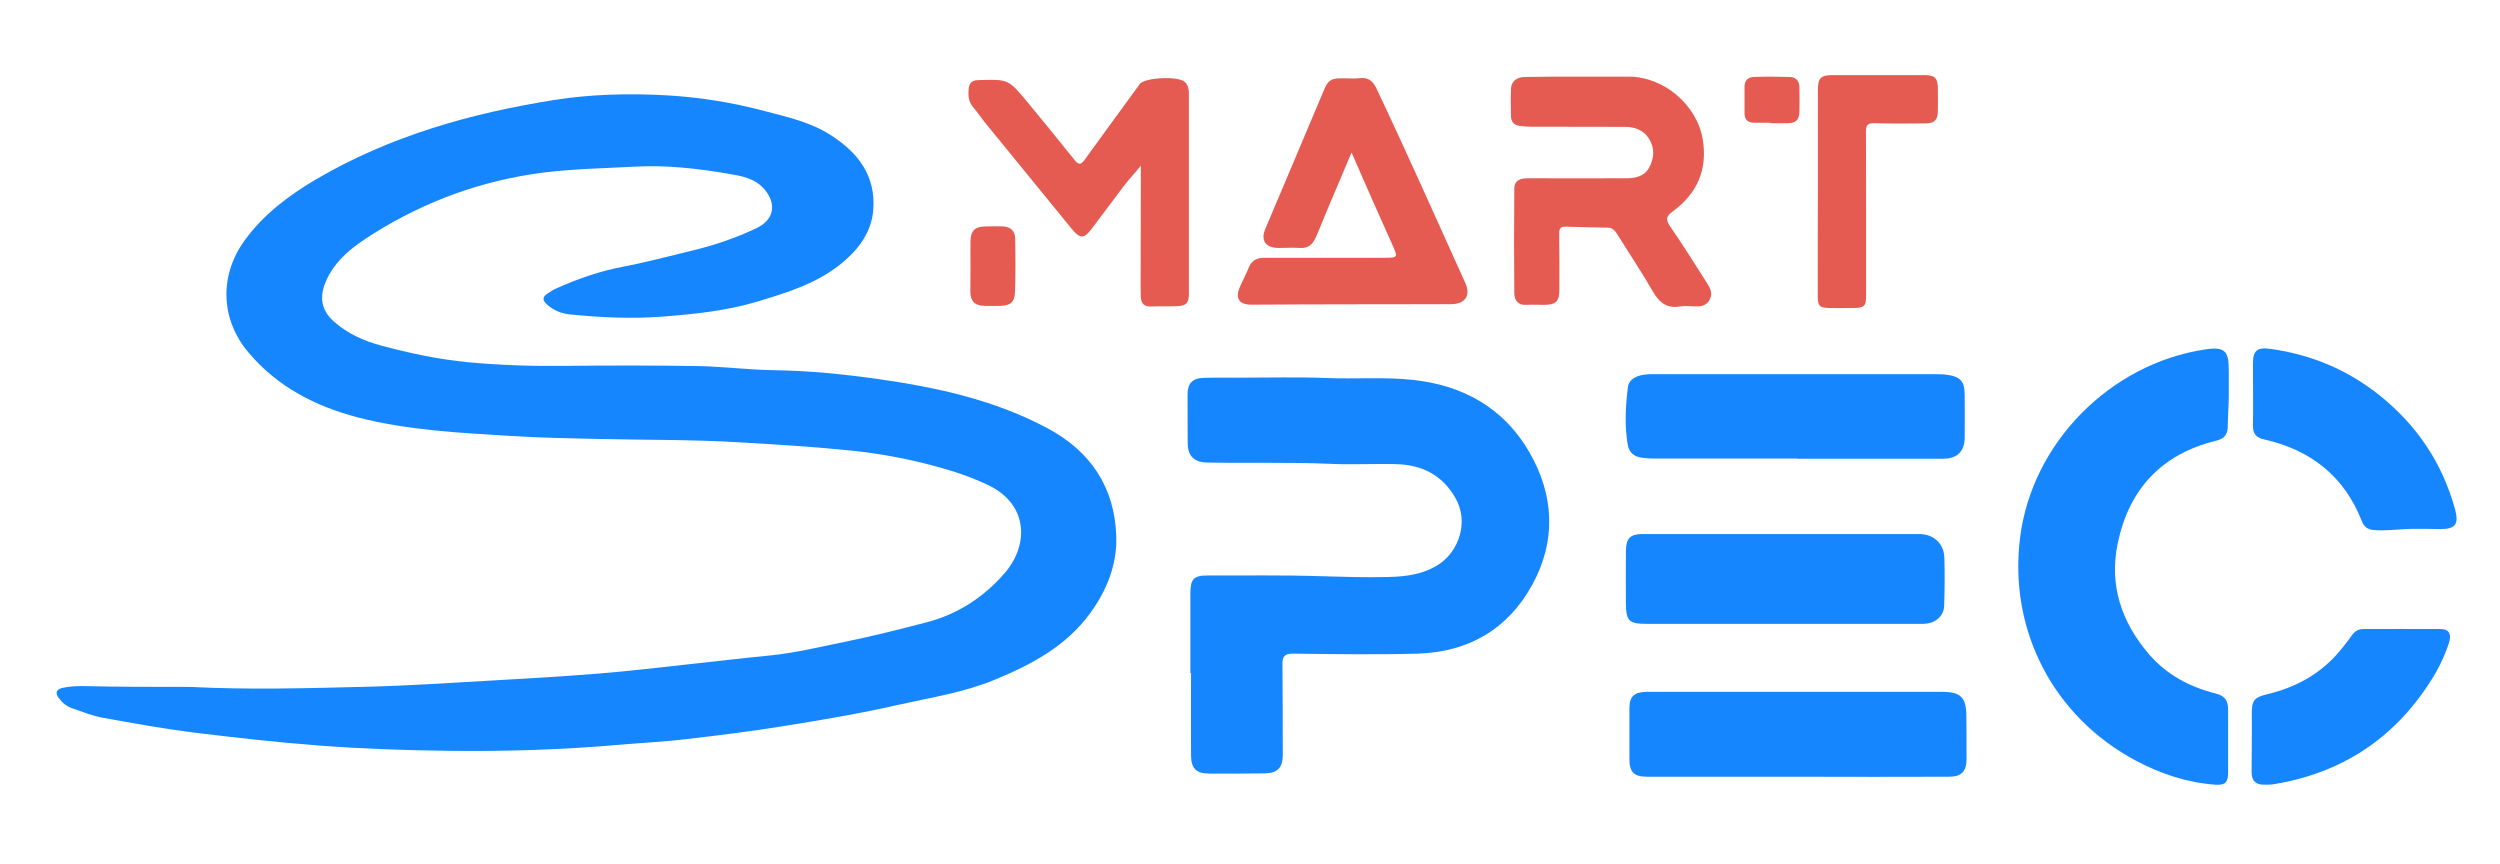 <svg width="110" height="38" viewBox="0 0 110 38" fill="none" xmlns="http://www.w3.org/2000/svg">
<path d="M8.36 30.224C10.951 30.356 13.542 30.282 16.133 30.217C17.953 30.173 19.766 30.048 21.586 29.946C23.172 29.858 24.75 29.763 26.328 29.638C27.7 29.529 29.066 29.36 30.431 29.214C31.583 29.09 32.728 28.951 33.873 28.841C34.981 28.731 36.053 28.467 37.139 28.248C38.365 27.999 39.576 27.692 40.787 27.377C42.16 27.018 43.312 26.257 44.222 25.196C45.279 23.959 45.257 22.159 43.422 21.317C42.967 21.105 42.497 20.922 42.02 20.768C40.552 20.307 39.047 19.993 37.514 19.832C35.877 19.663 34.233 19.561 32.589 19.466C30.467 19.334 28.339 19.363 26.21 19.312C24.955 19.283 23.693 19.261 22.438 19.18C20.184 19.041 17.924 18.931 15.729 18.361C13.858 17.87 12.206 17.014 10.937 15.514C9.711 14.072 9.637 12.147 10.746 10.603C11.575 9.447 12.691 8.612 13.887 7.902C17.139 5.992 20.698 4.982 24.398 4.397C26.027 4.141 27.664 4.104 29.293 4.192C30.761 4.272 32.214 4.507 33.645 4.887C34.651 5.151 35.657 5.37 36.545 5.941C37.756 6.709 38.541 7.734 38.424 9.242C38.343 10.222 37.778 10.969 37.051 11.569C35.965 12.469 34.644 12.872 33.308 13.274C31.935 13.684 30.534 13.823 29.117 13.933C27.774 14.035 26.438 13.969 25.102 13.838C24.72 13.801 24.346 13.662 24.052 13.384C23.854 13.201 23.876 13.055 24.089 12.916C24.221 12.828 24.354 12.74 24.5 12.681C25.447 12.257 26.423 11.92 27.443 11.73C28.449 11.54 29.433 11.269 30.423 11.035C31.407 10.8 32.354 10.479 33.271 10.047C34.049 9.681 34.189 8.993 33.645 8.342C33.205 7.822 32.603 7.741 32.016 7.639C30.673 7.412 29.315 7.258 27.943 7.332C26.592 7.405 25.241 7.427 23.898 7.595C21.205 7.939 18.724 8.846 16.441 10.274C15.582 10.815 14.739 11.415 14.32 12.425C14.049 13.084 14.144 13.655 14.68 14.138C15.289 14.679 16.008 15.001 16.772 15.206C18.027 15.543 19.304 15.814 20.596 15.938C22.005 16.07 23.421 16.114 24.838 16.099C26.798 16.077 28.75 16.077 30.71 16.107C31.833 16.128 32.948 16.275 34.071 16.289C35.605 16.311 37.124 16.465 38.629 16.677C41.213 17.043 43.745 17.592 46.079 18.836C48.002 19.861 49.051 21.456 49.117 23.608C49.154 24.83 48.706 25.972 47.972 26.974C46.908 28.438 45.382 29.243 43.767 29.909C42.424 30.465 40.992 30.685 39.583 31C37.858 31.395 36.112 31.688 34.365 31.966C32.963 32.193 31.554 32.361 30.137 32.529C29.205 32.639 28.265 32.683 27.333 32.763C24.765 32.99 22.188 33.071 19.612 33.034C17.77 33.012 15.92 32.946 14.085 32.807C12.221 32.668 10.357 32.456 8.5 32.229C7.164 32.061 5.835 31.819 4.507 31.578C4.059 31.497 3.626 31.314 3.186 31.168C2.936 31.087 2.738 30.919 2.584 30.714C2.415 30.495 2.481 30.326 2.745 30.268C3.032 30.202 3.318 30.187 3.612 30.187C5.204 30.224 6.782 30.224 8.36 30.224Z" fill="#1686FF"/>
<path d="M52.377 29.616C52.377 28.445 52.377 27.274 52.377 26.103C52.377 25.474 52.523 25.32 53.147 25.32C54.777 25.328 56.399 25.298 58.028 25.35C59.063 25.379 60.105 25.416 61.14 25.386C61.911 25.364 62.674 25.262 63.342 24.808C64.157 24.259 64.671 22.978 64.017 21.873C63.438 20.893 62.564 20.461 61.478 20.424C60.502 20.395 59.526 20.453 58.557 20.41C56.736 20.329 54.916 20.388 53.096 20.351C52.545 20.336 52.259 20.058 52.259 19.509C52.252 18.792 52.252 18.068 52.252 17.351C52.252 16.875 52.465 16.641 52.957 16.626C53.456 16.611 53.962 16.619 54.461 16.619C55.768 16.619 57.081 16.582 58.388 16.633C59.643 16.684 60.913 16.582 62.16 16.714C64.362 16.948 66.168 17.943 67.298 19.905C68.385 21.8 68.48 23.791 67.423 25.723C66.352 27.684 64.612 28.694 62.373 28.76C60.553 28.811 58.733 28.782 56.905 28.76C56.524 28.753 56.421 28.884 56.428 29.243C56.443 30.56 56.436 31.878 56.443 33.195C56.443 33.773 56.223 34.022 55.636 34.029C54.828 34.044 54.021 34.037 53.214 34.037C52.634 34.037 52.413 33.817 52.406 33.239C52.399 32.031 52.406 30.824 52.406 29.616C52.391 29.616 52.384 29.616 52.377 29.616Z" fill="#1686FF"/>
<path d="M98.066 17.438C98.066 17.878 98.022 18.317 98.022 18.756C98.022 19.1 97.882 19.305 97.508 19.392C95.101 19.978 93.669 21.537 93.178 23.915C92.796 25.752 93.347 27.377 94.558 28.789C95.343 29.697 96.356 30.231 97.501 30.517C97.904 30.619 98.037 30.846 98.037 31.219C98.037 32.149 98.037 33.071 98.037 34C98.037 34.417 97.912 34.556 97.486 34.527C96.246 34.439 95.093 34.059 94 33.481C90.352 31.549 88.37 27.728 88.884 23.652C89.405 19.488 92.847 16.004 97.024 15.375C97.971 15.228 98.066 15.514 98.066 16.341C98.066 16.707 98.066 17.073 98.066 17.438Z" fill="#1686FF"/>
<path d="M79.071 34.176C76.869 34.176 74.667 34.176 72.465 34.176C71.892 34.176 71.694 33.971 71.694 33.4C71.694 32.654 71.694 31.914 71.694 31.168C71.694 30.648 71.9 30.451 72.436 30.443C73.184 30.443 73.926 30.443 74.674 30.443C78.271 30.443 81.867 30.443 85.464 30.443C86.271 30.443 86.513 30.685 86.52 31.49C86.528 32.127 86.528 32.756 86.528 33.393C86.528 33.949 86.3 34.176 85.757 34.176C83.519 34.183 81.295 34.183 79.071 34.176Z" fill="#1686FF"/>
<path d="M79.063 20.175C76.949 20.175 74.835 20.175 72.721 20.175C72.56 20.175 72.406 20.161 72.244 20.139C71.899 20.102 71.679 19.904 71.621 19.575C71.474 18.726 71.525 17.877 71.628 17.028C71.657 16.787 71.848 16.626 72.083 16.545C72.266 16.487 72.465 16.465 72.663 16.465C76.832 16.465 81.001 16.465 85.169 16.465C85.331 16.465 85.485 16.465 85.647 16.487C86.263 16.567 86.447 16.779 86.447 17.394C86.447 18.016 86.454 18.638 86.447 19.261C86.439 19.861 86.116 20.183 85.514 20.183C83.364 20.183 81.213 20.183 79.063 20.183C79.063 20.19 79.063 20.183 79.063 20.175Z" fill="#1686FF"/>
<path d="M78.469 27.45C76.473 27.45 74.484 27.45 72.487 27.45C71.665 27.45 71.548 27.34 71.54 26.535C71.54 25.767 71.533 24.998 71.54 24.23C71.548 23.688 71.731 23.498 72.267 23.498C76.326 23.498 80.385 23.498 84.451 23.498C85.075 23.498 85.53 23.915 85.552 24.53C85.574 25.24 85.567 25.942 85.544 26.652C85.53 27.121 85.141 27.443 84.627 27.45C82.579 27.45 80.524 27.45 78.469 27.45Z" fill="#1686FF"/>
<path d="M69.456 3.372C70.19 3.372 70.924 3.372 71.658 3.372C73.214 3.372 74.681 4.624 74.924 6.153C75.137 7.478 74.667 8.524 73.595 9.307C73.324 9.505 73.272 9.651 73.478 9.951C74.043 10.764 74.564 11.605 75.1 12.44C75.239 12.667 75.379 12.893 75.225 13.186C75.07 13.472 74.814 13.494 74.535 13.479C74.329 13.472 74.116 13.45 73.911 13.486C73.331 13.581 73.001 13.303 72.722 12.82C72.223 11.949 71.657 11.108 71.122 10.252C71.026 10.105 70.916 10.017 70.74 10.017C70.131 10.003 69.522 9.995 68.905 9.973C68.656 9.966 68.597 10.061 68.604 10.295C68.619 11.115 68.612 11.927 68.612 12.747C68.612 13.267 68.457 13.413 67.936 13.413C67.68 13.413 67.423 13.398 67.166 13.413C66.799 13.435 66.637 13.223 66.63 12.908C66.615 11.371 66.615 9.834 66.63 8.297C66.63 7.939 66.894 7.844 67.21 7.844C68.663 7.844 70.124 7.851 71.577 7.844C71.966 7.844 72.355 7.749 72.553 7.39C72.781 6.98 72.825 6.534 72.56 6.109C72.318 5.721 71.929 5.582 71.503 5.582C70.124 5.575 68.736 5.582 67.356 5.575C67.188 5.575 67.019 5.56 66.85 5.538C66.608 5.502 66.49 5.348 66.483 5.114C66.476 4.711 66.468 4.309 66.483 3.906C66.498 3.577 66.733 3.387 67.107 3.387C67.892 3.372 68.67 3.372 69.456 3.372Z" fill="#E55A51"/>
<path d="M59.467 6.709C59.07 7.646 58.711 8.51 58.343 9.366C58.189 9.725 58.057 10.091 57.896 10.442C57.764 10.735 57.573 10.94 57.199 10.91C56.883 10.888 56.56 10.91 56.244 10.91C55.687 10.903 55.459 10.581 55.672 10.076C55.958 9.395 56.252 8.715 56.538 8.027C57.11 6.68 57.676 5.341 58.241 3.994C58.439 3.526 58.549 3.445 59.063 3.445C59.32 3.445 59.577 3.467 59.833 3.438C60.215 3.394 60.413 3.577 60.567 3.899C61.911 6.731 63.18 9.6 64.472 12.447C64.729 13.011 64.465 13.377 63.848 13.384C60.927 13.391 58.006 13.384 55.085 13.406C54.483 13.413 54.351 13.098 54.556 12.623C54.681 12.33 54.835 12.052 54.953 11.759C55.085 11.445 55.312 11.342 55.642 11.342C57.411 11.349 59.188 11.342 60.964 11.342C61.492 11.342 61.507 11.313 61.294 10.837C60.692 9.498 60.09 8.137 59.467 6.709Z" fill="#E55A51"/>
<path d="M50.196 7.288C49.969 7.573 49.639 7.932 49.418 8.224C48.963 8.825 48.508 9.432 48.06 10.032C47.701 10.522 47.525 10.522 47.143 10.054C45.873 8.495 44.604 6.936 43.327 5.377C43.15 5.158 42.996 4.924 42.813 4.711C42.607 4.463 42.593 4.185 42.622 3.892C42.651 3.665 42.761 3.533 43.026 3.526C44.369 3.482 44.369 3.482 45.213 4.499C45.903 5.341 46.593 6.175 47.268 7.024C47.466 7.28 47.569 7.251 47.738 7.01C48.516 5.926 49.316 4.851 50.101 3.767C50.116 3.745 50.123 3.723 50.138 3.702C50.38 3.401 51.87 3.336 52.141 3.614C52.266 3.745 52.31 3.899 52.31 4.082C52.31 7.031 52.31 9.981 52.31 12.93C52.31 13.34 52.2 13.45 51.789 13.472C51.407 13.486 51.033 13.472 50.651 13.486C50.328 13.501 50.204 13.333 50.196 13.055C50.182 12.74 50.189 12.418 50.189 12.103C50.189 10.698 50.196 9.3 50.196 7.895C50.196 7.741 50.196 7.463 50.196 7.31C50.196 7.295 50.196 7.288 50.196 7.288Z" fill="#E55A51"/>
<path d="M106.051 23.271C105.516 23.286 104.98 23.366 104.444 23.322C104.172 23.3 104.018 23.176 103.923 22.935C103.152 20.966 101.684 19.802 99.644 19.341C99.284 19.261 99.123 19.1 99.13 18.726C99.145 17.812 99.13 16.897 99.13 15.989C99.13 15.418 99.321 15.265 99.915 15.353C101.684 15.601 103.27 16.26 104.672 17.372C106.338 18.697 107.468 20.373 108.026 22.422C108.202 23.074 108.026 23.286 107.365 23.279C106.932 23.264 106.492 23.271 106.051 23.271Z" fill="#1686FF"/>
<path d="M99.079 32.602C99.079 32.215 99.086 31.827 99.079 31.439C99.071 30.817 99.174 30.685 99.783 30.539C100.936 30.261 101.948 29.734 102.756 28.863C103.027 28.57 103.27 28.248 103.504 27.926C103.637 27.75 103.791 27.677 103.996 27.677C105.119 27.677 106.242 27.67 107.365 27.677C107.769 27.677 107.886 27.897 107.739 28.336C107.541 28.928 107.262 29.485 106.925 30.004C105.31 32.522 103.013 34.015 100.055 34.505C99.908 34.527 99.761 34.527 99.614 34.527C99.255 34.527 99.079 34.359 99.071 34C99.071 33.532 99.079 33.071 99.079 32.602Z" fill="#1686FF"/>
<path d="M79.988 8.422C79.988 6.921 79.988 5.421 79.988 3.928C79.988 3.438 80.12 3.306 80.619 3.306C81.977 3.306 83.335 3.306 84.685 3.306C85.126 3.306 85.258 3.431 85.265 3.862C85.272 4.214 85.272 4.572 85.265 4.924C85.258 5.275 85.104 5.429 84.744 5.429C83.988 5.436 83.225 5.443 82.469 5.421C82.168 5.414 82.102 5.516 82.102 5.794C82.109 8.173 82.109 10.544 82.109 12.923C82.109 13.493 82.05 13.552 81.485 13.552C81.155 13.552 80.825 13.559 80.494 13.552C80.061 13.545 79.981 13.464 79.981 13.04C79.981 11.496 79.981 9.959 79.988 8.422C79.981 8.422 79.981 8.422 79.988 8.422Z" fill="#E55A51"/>
<path d="M42.703 11.686C42.703 11.32 42.695 10.954 42.703 10.588C42.717 10.156 42.901 9.973 43.327 9.966C43.583 9.959 43.84 9.951 44.097 9.959C44.471 9.973 44.67 10.156 44.67 10.522C44.684 11.291 44.684 12.052 44.662 12.82C44.648 13.296 44.471 13.45 44.002 13.457C43.767 13.464 43.539 13.464 43.304 13.457C42.901 13.45 42.703 13.259 42.695 12.849C42.695 12.461 42.703 12.074 42.703 11.686Z" fill="#E55A51"/>
<path d="M77.897 5.399C77.654 5.399 77.412 5.407 77.163 5.399C76.906 5.392 76.759 5.26 76.759 4.99C76.759 4.602 76.759 4.214 76.759 3.819C76.752 3.541 76.921 3.402 77.155 3.387C77.691 3.365 78.227 3.372 78.763 3.387C79.034 3.394 79.174 3.577 79.174 3.848C79.181 4.199 79.181 4.551 79.174 4.909C79.166 5.275 79.027 5.414 78.66 5.421C78.403 5.429 78.146 5.421 77.889 5.421C77.897 5.407 77.897 5.399 77.897 5.399Z" fill="#E55A51"/>
</svg>
